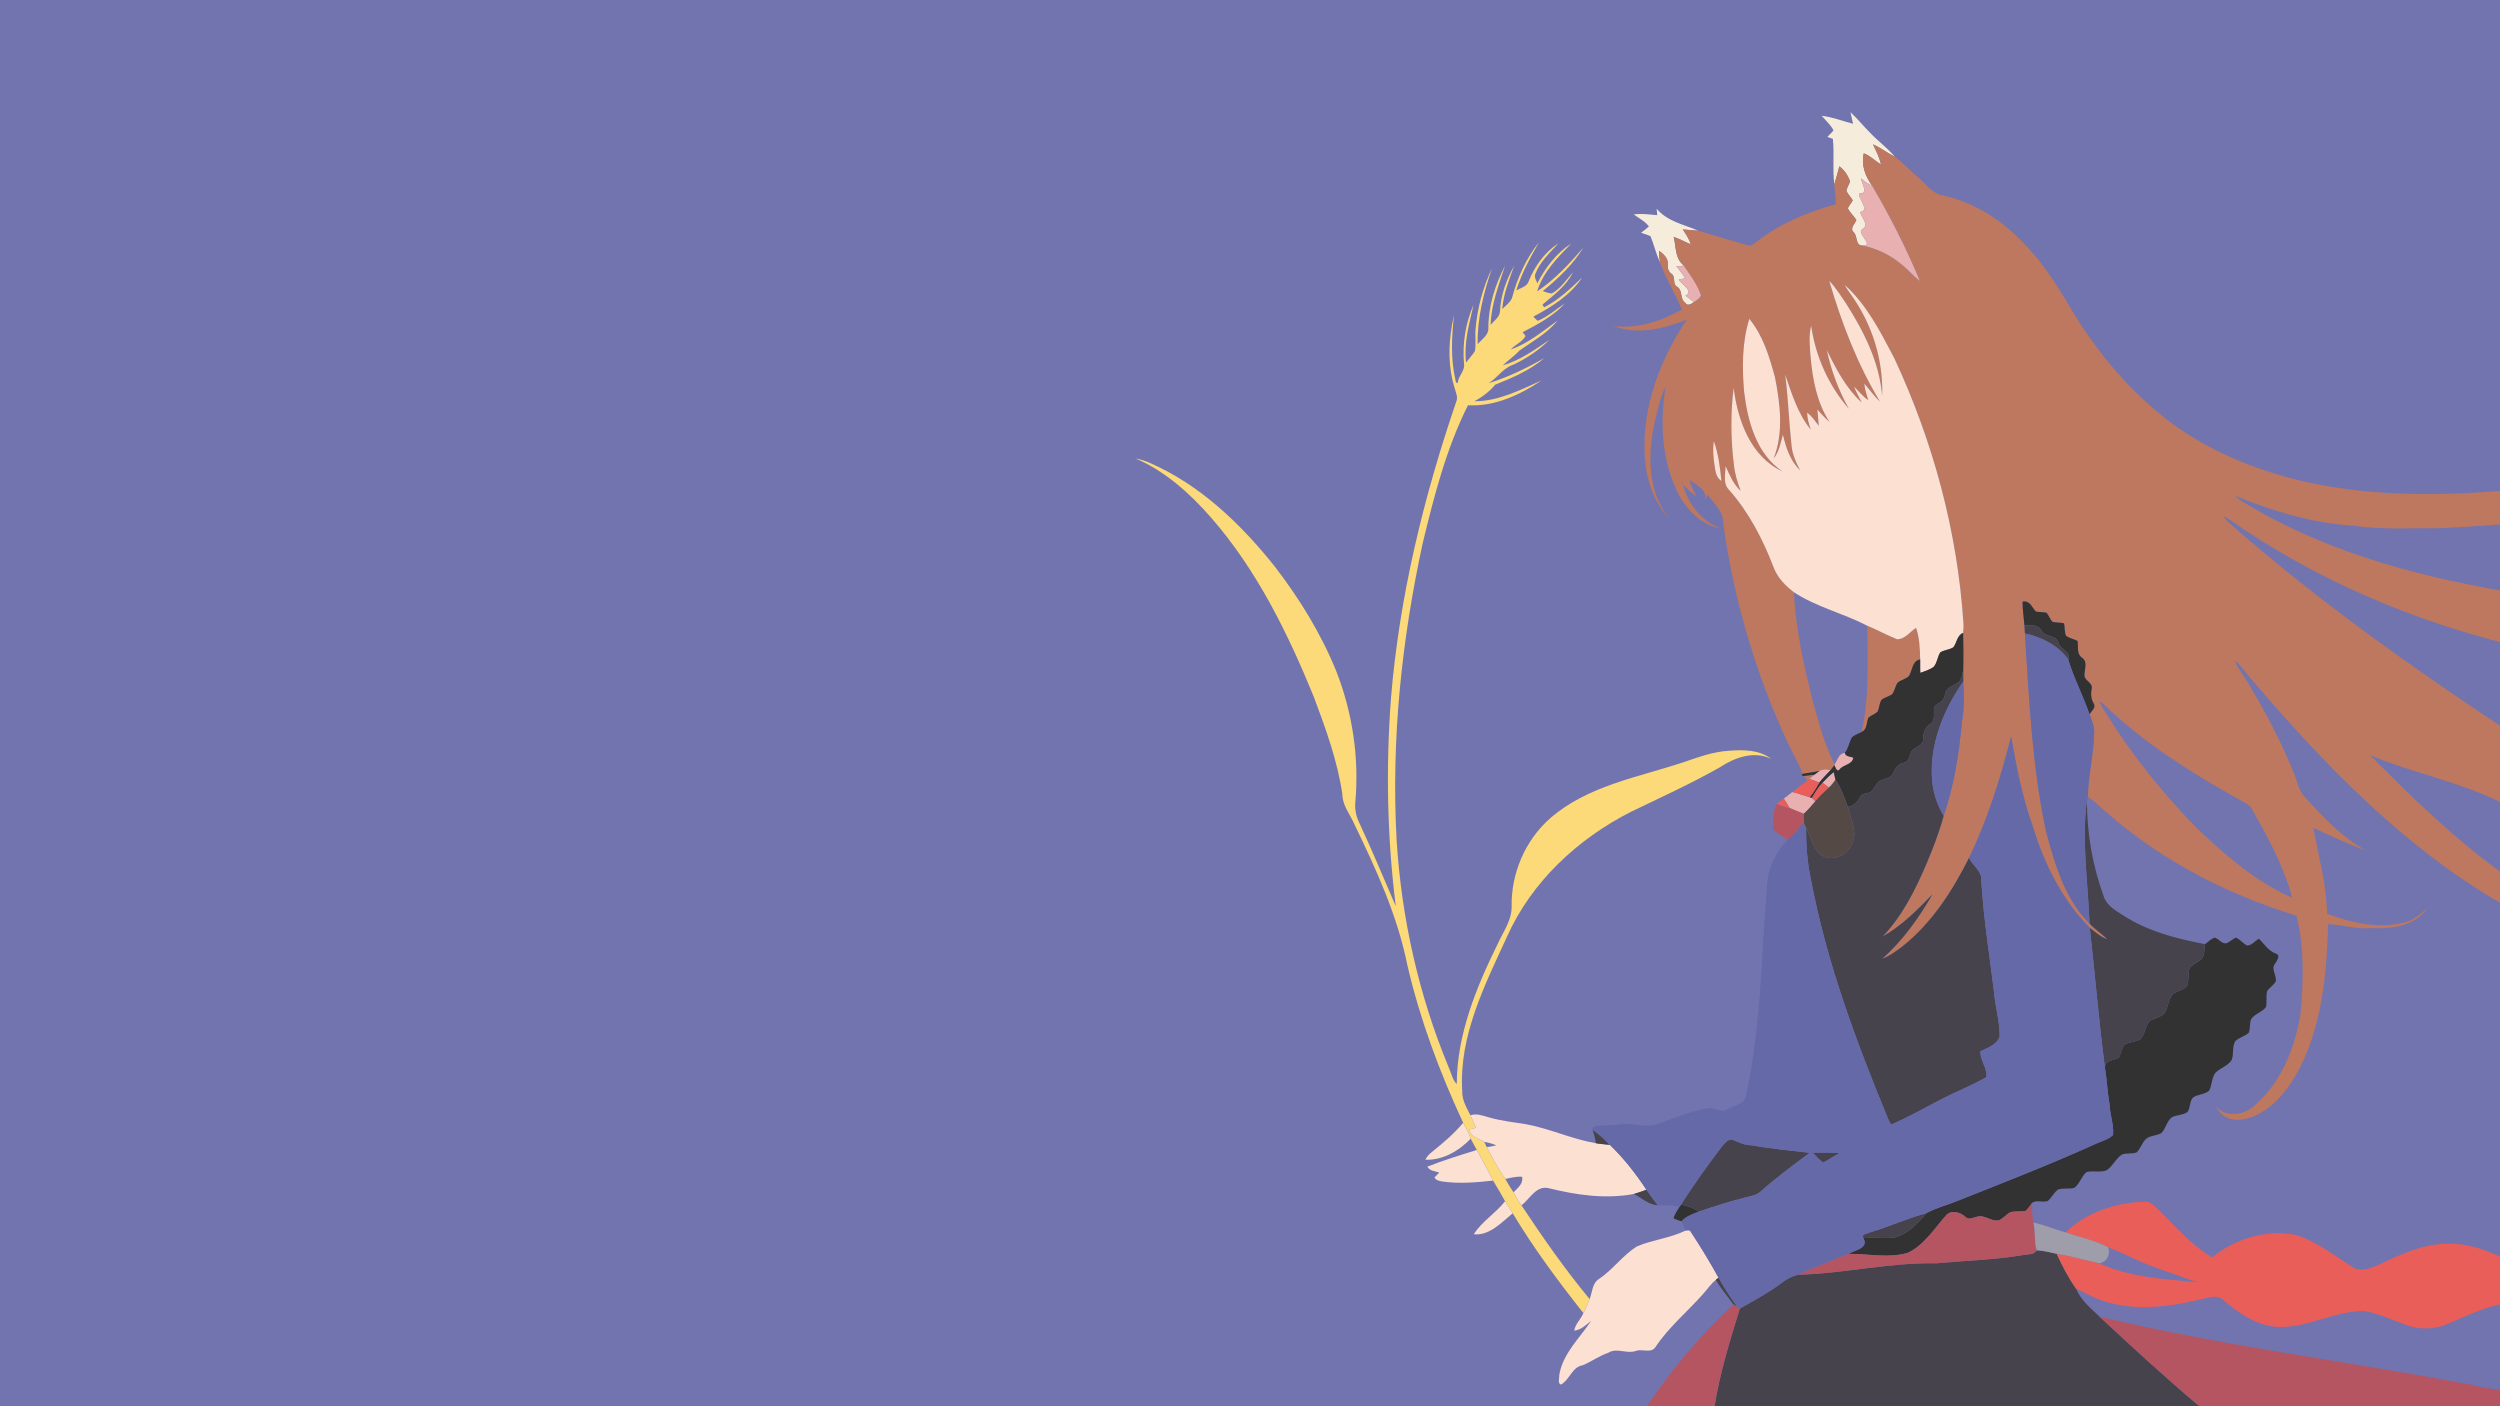 <svg height="1080" width="1920" xmlns="http://www.w3.org/2000/svg">
  <path id="background" d="m0 0h1920v1080h-1920z" fill="#7174af"/>
  <g id="transform" transform="translate(0,0) scale(1.00)">
    <path id="color1" d="m1421.09 86.1c.01.011.02.024.04.035-.01-.012-.01-.023-.01-.035zm.04.035c.58 2.988 1.44 5.916 2.01 8.904-8.04-1.96-15.79-5.24-24.08-6.09 3.1 3.64 6.88 6.83 9.07 11.17-1.38 1.87-3.18 3.361-4.77 5.041 1.39.51 2.85.921 4.26 1.481 1.29 11.58-.41 23.33 1.18 34.91 1.45-4.56 2.53-9.22 3.84-13.83 3.86 2.81 6.52 7.049 8.24 11.429-.68 2.63-2.66 4.911-2.76 7.661 1.27 2.57 3.42 4.57 4.8 7.08-1.14 2.1-2.72 3.909-3.8 6.019 1.61 3.41 4.6 5.891 6.59 9.061-1.16 3.06-5.32 6.31-2.07 9.42 3.32 3.23.95 10.4 7.1 10.24 9.16-.36-5.8-9.6-.1-12.91 5.1-3.15-1.29-8.862-2-12.852 8.04-1.42-2.11-10.458-.59-14.238 7.42.25 1.66-7.521 1.27-11.641 2.5 2.28 5.26 4.27 8.41 5.58-5.21-7.28-8.42-15.77-6.35-24.82 5.01 1.89 8.84 5.79 13.22 8.75-1.02-5.59-3.83-10.55-6.14-15.66 5.9 2.66 11.04 6.68 16.83 9.56-5.72-6.85-13.06-12.051-19.13-18.541-5.16-5.108-9.67-10.842-15.03-15.724zm-148.81 74.166c.12 1.65.32 3.299.42 4.959-6-.5-12.04-1.46-18.06-.58 3.97 2.96 8.7 5.13 11.69 9.24-1.89 1.75-4.02 3.22-6.01 4.84 2.38.92 4.93 1.44 7.2 2.65 2.75 6.52 4.21 13.539 7.31 19.949-.51-2.89-.76-5.82-.64-8.75 3.28 2.52 7.14 5.781 6.59 10.401-.22 2.85.45 5.57 2.91 7.26 3.46 2.28.52 7.649 4.06 9.839 4.87 2.59 2.04 9.451 6.54 12.481 1.79 2.85 4.6.79 6.61-.57-2.22-1.62-4.35-3.309-6.51-4.959 6.91-3.66-3.22-8.561-5.15-12.491 1.64-.28 3.31-.47 4.99-.75-1.99-3.4-4.52-6.421-6.92-9.531 1.8-.17 4.11 1.051 5.38-.799-6.52-5.38-5.38-14.119-7.34-21.519 4.57 1.42 8.7 3.89 13.13 5.66-1.26-4.19-3.77-7.78-6.11-11.41 3.99.26 7.97.629 11.97.959-11.09-4.72-23.97-7.169-32.06-16.879z" fill="#f5ecdb"/>
    <path id="color2" d="m1438.46 110.84c2.31 5.11 5.12 10.07 6.14 15.66-4.38-2.96-8.21-6.86-13.22-8.75-2.07 9.05 1.14 17.54 6.35 24.82 13.82 23.48 26.18 47.98 36.72 73.1-5.45-3.86-9.46-9.35-14.87-13.26-8.35-6.85-18.32-11.549-28.87-13.779-6.15.16-3.78-7.01-7.1-10.24-3.25-3.11.91-6.36 2.07-9.42-1.99-3.17-4.98-5.651-6.59-9.061 1.08-2.11 2.66-3.919 3.8-6.019-1.38-2.51-3.53-4.51-4.8-7.08.05-2.75 2.08-5.031 2.76-7.661-1.72-4.38-4.38-8.619-8.24-11.429-1.31 4.61-2.39 9.27-3.84 13.83.28 5.1 1.2 10.179 1.06 15.299-21.54 6-42.7 14.76-60.49 28.58-2.17 1.54-4.47 4.08-7.38 2.82-12.59-3.47-25.1-7.24-37.58-11.07-4-.33-7.98-.699-11.97-.959 2.34 3.63 4.85 7.22 6.11 11.41-4.43-1.77-8.56-4.24-13.13-5.66 1.96 7.4.82 16.139 7.34 21.519 5.05 7.46 10.85 14.83 13.62 23.51-1.17 2.23-3.39 3.64-5.41 5.02-2.01 1.36-4.82 3.42-6.61.57-4.5-3.03-1.67-9.891-6.54-12.481-3.54-2.19-.6-7.559-4.06-9.839-2.46-1.69-3.13-4.41-2.91-7.26.55-4.62-3.31-7.881-6.59-10.401-.12 2.93.13 5.86.64 8.75 4.41 12.65 11.69 24.05 16.86 36.33-15.82 8.96-34.49 15.171-52.84 12.661 18.53 7.14 38.79 2.161 56.55-4.799-22.47 33.3-36.87 73.928-31.29 114.478 2.4 13.88 7.74 27.79 17.85 37.91-17.07-20.44-16.48-49.259-11.17-73.929 2.43-8.97 3.84-18.461 8.28-26.721-4.11 25.99-3.12 53.571 7.85 77.871 6.53 14.51 18.56 28.11 34.99 30.77-14.98-4.9-25.23-18.931-29.47-33.571 3.4 2.98 6.46 6.401 10.35 8.791-2.02-4.1-4.33-8.13-5.26-12.66 5.42 4.33 14.24 7.799 11.78 16.369.69-1.7 1.33-3.42 2.1-5.08 4.74 6.98 12.38 13.03 11.97 22.26 8.11 58.54 25.03 115.97 50.1 169.49 3.49 7.66 8.12 14.811 10.85 22.801 4.32-.76 8.68-1.35 12.99-2.26 2.68-1.39 5.64-1.309 8.52-.609 1.08-1.2 2-2.541 2.9-3.891l.2-.48c-8.2-15.74-12.23-33.16-17.21-50.09-6.56-26.97-12.83-54.329-13.99-82.119-6.62-5-12.66-11.17-15.61-19.08-8.25-21.47-18.97-42.341-34.33-59.641-4.85-4.8-2.61-12.251-2.61-18.291 3.06 6.83 6 13.97 11.62 19.17-2.46-6.5-4.52-13.179-5.22-20.119-2.41-19.56-2.66-39.491-.18-59.051 3.07 24.97 13.08 52.882 37.49 64.182-19.97-13.29-26.74-38.531-29.45-61.041-1.6-18.7-1.66-38.039 3.99-56.119 10.58 12.79 15.44 29.189 19.73 44.939 4 20.42 6.74 42.411-1.04 62.301 4.25-5.27 5.3-12.032 7.12-18.342 2.29 10.01 5.69 20.192 13.28 27.512-3.21-6.03-6.1-12.372-6.68-19.272-2-18.13-2.53-36.398-4.92-54.468 5.14 14.7 9.68 30.189 19.76 42.449-1.51-4.24-2.75-8.611-2.86-13.141 3.66 2.73 6.21 6.571 8.98 10.131-.27-4.17-.82-8.311-1.11-12.471 3.05 3.22 5.89 6.66 9.32 9.51-9.67-14.69-12.93-32.428-14.51-49.658-.63-8.06-1.56-16.322.42-24.272 3.36 23.52 13.33 45.91 28.98 63.84-7.87-14.06-13.65-29.359-16.96-45.109 7.11 14.51 14.72 29.27 26.84 40.32-2.01-4.08-4.35-7.999-5.93-12.269 3.6 3.49 6.68 7.598 10.93 10.388-1.3-4.14-2.71-8.278-3.04-12.638 4.12 4.42 7.37 9.609 11.95 13.609-17.4-28.7-29.43-60.429-38.89-92.529 4.96 4.99 8.59 11.09 12.6 16.83 13.83 21.64 25.99 45.459 28.04 71.469 1.01-27.85-7.92-55.699-24.25-78.209-1.68-2.29-3.28-4.651-4.64-7.141 17.12 15.31 27.72 36.381 38.24 56.461 29.7 63.66 48.39 132.748 53.05 202.908.23 2.68.06 5.371-.2 8.041.24 9.54.31 19.091.1 28.631v8.709c.73 10.07.9 20.251-.98 30.211-2.2 24.67-5.99 49.389-14.07 72.879-3.4 12.7-8.18 24.99-13.31 37.08-8.54 20.05-18.5 39.97-33.74 55.83 14.66-8.29 26.78-20.45 38.39-32.49-10.45 18.11-22.82 35.469-38.51 49.439 5.69-2.07 10.51-5.829 15.34-9.389 22.59-17.87 38.61-42.659 51.33-68.169 14.4-29.64 24.11-61.201 32.27-93.041 4.15 23.29 8.65 46.749 16.71 69.099 8.75 28.67 22.49 56.35 43.76 77.82 4.32 3.13 8.31 6.912 13.45 8.702-4.27-4.38-9.6-7.561-13.65-12.151-19.08-18.76-26.59-45.541-33.38-70.631-10.75-49.98-12.96-101.248-16.27-152.138-.15-2.06-.27-4.11-.37-6.16-.49-6.08-1.46-12.141-1.46-18.241 5.41-1.24 7.28 4.289 10.1 7.549 2.72.57 5.55.4 8.3.92 1.82 2.15 2.69 4.961 4.6 7.061 2.91.6 5.93.47 8.87 1.08.71 3.14.21 6.57 1.53 9.57 2.58 2.04 6.05 2.389 8.87 4.029.68 4.41-.9 9.882 3.42 12.862 4.48 3.05 1.99 8.51 1.89 12.91-.61 4.59 6.45 6.048 5.54 10.648-.72 3.89-.64 7.842 1.4 11.352 2.29 3.29-1.5 5.919-3.13 8.469 1.83 4.63 3.92 9.37 3.63 14.48-.32 16.42-4.69 32.56-4.82 48.92 6.52 4.54 11.96 10.4 18.2 15.31 41.18 35.15 90.31 60.201 141.92 75.981 6.28 24.86 5.46 50.949 3.02 76.299-4.43 26.15-15.16 52.829-35.98 70.179-8.22 7.5-23.34 8.721-29.92-1.509 2.73 4.75 6.37 9.63 11.96 11.09 9.73 2.41 19.61-1.679 27.54-7.129 13.64-9.66 22.75-24.301 29.48-39.321 14.18-32.34 17.33-68.121 18.2-103.031 11.09.37 21.89 4.01 33.08 3 15.46.77 33.96-1.419 43.2-15.549-5.01 4.65-10.38 9.261-17.13 11.061-19.93 5.4-41.04.54-59.88-6.59-.39-22.39-6.5-44.122-10.62-65.932 13.24 6.25 26.6 12.321 40.4 17.311-18.66-10.2-33.36-26.01-47.41-41.66-4.15-4.37-5.05-10.54-7.19-15.93-10.43-26.28-23.77-51.311-38.52-75.391-2.62-4.13-5.92-7.919-7.33-12.689 5.37 4.37 8.9 10.461 13.6 15.471 55.34 64.74 115.68 127.279 189.88 170.459v-23.969c-36.16-26.31-68.34-57.672-99.73-89.352 32.64 13.56 67.89 20.3 99.73 35.84v-58.51c-71.68-47.63-141.97-97.759-206.7-154.609-2.23-1.82-4.21-3.93-5.87-6.27 7.12 3.15 12.85 8.64 19.57 12.53 58.99 38.76 124.79 66.369 193 84.109v-39.719c-68.7-11.98-137.48-31.239-197.41-67.929-2.28-1.3-4.32-2.971-6.24-4.721 28.94 11.72 59.25 21.07 90.61 22.93 22.19 3.38 44.69 1.76 67.05 2 15.33-.91 30.7-1.501 45.99-2.991v-25.689c-52.33 4.31-105.8 3.88-157.07-8.77-33.85-8.68-66.78-22.361-95.02-43.191-32.04-23.95-58.22-55.168-78.43-89.568-10.85-18.47-22.64-36.721-38.24-51.571-16.19-16.76-37.15-29.071-59.98-34.031-7.42-1.51-11.83-8.249-17.3-12.849-6.4-5.34-12-11.6-18.67-16.62-5.79-2.88-10.93-6.9-16.83-9.56zm-122.25 227.961c3.57 9.69 4.77 20.269 5.86 30.529-3-1.79-4.21-5.211-4.76-8.471-1.24-7.27-2.17-14.718-1.1-22.058zm117.95 141.808c-.07 27.22 1.71 54.731-4.45 81.481 4.51-1.81 3.51-7.37 5.3-11.02 2.21-1.86 5.28-2.6 7.18-4.83 1.11-2.75 1.18-5.86 2.59-8.5 2.39-2.18 5.78-2.72 8.4-4.59 1.96-2.64 2.33-6.11 4.19-8.83 2.59-2.22 6.31-2.719 8.74-5.179 2.72-4.39 2.34-11.581 8.59-12.741-.21-8.12-.48-16.461-3.15-24.201-4.67 3.02-8.51 8.721-14.47 8.791-7.78-3.09-15.17-7.151-22.92-10.381zm178.36 57.862c4.44 2.74 7.5 7.109 11.61 10.289 30.04 27.13 64.84 48.269 100.1 67.849 2.16 1.12 4.22 2.641 5.31 4.911 12.25 21.63 24.42 43.759 30.84 67.919-27.56-11.94-50.62-32.109-72.32-52.509-26.13-26.62-49.85-55.749-69.59-87.459-2.13-3.58-4.94-6.87-5.95-11zm-218.99 56.449c-2.66.3-5.3.6-7.92 1 .84 1.09 1.7 2.22 2.56 3.34.38-.28 1.15-.839 1.53-1.119 1.28-1.07 2.52-2.171 3.83-3.221z" fill="#bd785f"/>
    <path id="color3" d="m1429.29 136.99c.39 4.12 6.15 11.891-1.27 11.641-1.52 3.78 8.63 12.818.59 14.238.71 3.99 7.1 9.702 2 12.852-5.67 3.31 9.29 12.55.1 12.91 10.55 2.23 20.52 6.929 28.87 13.779 5.41 3.91 9.42 9.4 14.87 13.26-10.54-25.12-22.9-49.62-36.72-73.1-3.15-1.31-5.91-3.3-8.41-5.58zm-136.56 66.5c-1.27 1.85-3.58.629-5.38.799 2.4 3.11 4.93 6.131 6.92 9.531-1.68.28-3.35.47-4.99.75 1.93 3.93 12.06 8.831 5.15 12.491 2.16 1.65 4.29 3.339 6.51 4.959 2.02-1.38 4.24-2.79 5.41-5.02-2.77-8.68-8.57-16.05-13.62-23.51zm124.11 374.78c-4.67.25-5.63 5.65-7.86 8.82l-.2.48c.66 1.53 2.11 6.059 4.08 3.299 2.96-3.79 9.79-3.53 10.53-9-2.33-.92-5.82-.609-6.55-3.599zm-14.22 12.709c-1.8-.073-3.59.223-5.26 1.091-1.3.94-2.55 1.91-3.83 2.85-1.31 1.05-2.55 2.151-3.83 3.221 2.52.88 5.02 1.849 7.51 2.879 2.7-3.35 5.73-6.419 8.67-9.559-1.08-.263-2.17-.439-3.26-.482zm5.7 1.982c-3.11 2.49-6 5.24-8.67 8.18 1.67 1.21 3.34 2.429 5 3.679 1.93-1.74 3.59-3.771 4.98-5.961-.47-1.97-.84-3.948-1.31-5.898zm-31.79 15.318c-2.18 1.71-4.35 3.421-6.58 5.051 1.53 2.36 3.01 4.759 4.41 7.209 3.61 1.58 7.28 3.041 10.96 4.451 3.19-2.94 6.06-6.189 8.83-9.519-.86-.92-1.74-1.822-2.58-2.692-.44-.12-1.3-.38-1.74-.5-4.47-1.23-8.77-3.01-13.3-4z" fill="#e8b0b0"/>
    <path id="color4" d="m1182.01 185.939c-9.99 12.54-16.79 27.601-20.83 43.061-1.56 3.47-4.87 5.719-7.47 8.359.95-11.62 5.32-22.47 9.21-33.33-6 10.7-10.36 22.611-10.91 34.961-.17 4.57-4.54 7.271-7.22 10.471.52-15.82 6.29-30.682 11.14-45.522-7.67 14.79-12.96 31.281-12.86 48.071.27 5.5-5.18 8.499-8.2 12.349-.42-20.02 4.59-39.479 10.95-58.289-6.94 14.71-11.3 30.64-12.6 46.85-.53 5.59.58 11.3-.53 16.83-2.02 3.06-4.52 5.77-6.77 8.66-1.75-15.12 2.48-29.811 5.79-44.381-6.19 14.08-8.66 29.68-7.37 45 1.03 5.33-3.77 9.042-4.64 14.022-.15 2.86-2.04.039-1.86-1.051-3.88-16.5-2.93-33.391-1.15-50.061-4.43 18.85-5.15 39.032.93 57.612.73 2.6 1.95 5.35 1.07 8.09-25.3 73.87-43.97 150.389-50.4 228.339-4 53.26-3 106.93 3.67 159.93-9.26-21.3-18.14-42.84-28-63.91-2.43-4.92-3.59-10.45-3.07-15.93 3.04-34.08-2.14-68.769-14.63-100.609-11.65-28.76-28.09-55.41-46.92-80-25.99-32.68-57.259-62.861-95.959-79.811-3.64-1.66-7.471-2.851-11.381-3.621 22.99 9.85 41.98 27.03 58.27 45.67 34.98 40.12 58.73 88.47 78.72 137.41 9.13 24.36 18.18 49.102 21.96 74.952.07 8.61 5.9 15.348 9.2 22.888 16.75 34.7 33.07 70.182 40.68 108.192 9.74 41.82 24.78 82.279 42.89 121.179 2.3 3.86 4.26 7.92 5.78 12.16 1.48 2.94 3.11 5.81 4.73 8.69 4.11 7.86 8.54 15.559 12.45 23.529 3.26 5.16 6.21 10.5 9.19 15.83 2.08 3.01 4.1 6.072 5.88 9.282 16.16 26.87 34.86 52.12 54.32 76.659 1.72-3.53 3.43-7.09 4.75-10.79-18.95-22.85-35.93-47.249-52.33-71.969-2.34-3.15-4.27-6.572-6.1-10.022-2.27-3.31-4.41-6.719-6.3-10.259-5.27-7.81-10.07-15.95-14.2-24.41-.72-1.39-1.4-2.781-2.1-4.151-4.11-2.4-10.78-3.888-11.21-9.488 1.63-.46 3.31-.771 4.97-1.211-1.28-3.29-2.94-6.41-4.31-9.65-2.91-5.85-6.49-11.74-6.25-18.53-2.6-42.25 17.18-81.161 34.33-118.461 18.81-42.26 54.4-75.349 95.29-96.049 22.8-11.06 45.93-21.531 67.99-34.031 11.52-7.62 26.35-13.109 39.67-6.619-9.12-7.09-21.54-7.12-32.52-6.23-11.99.69-23.33 4.88-34.57 8.72-35.14 11.67-73.92 18.07-102.7 43.18-19.08 16.8-29.96 42.13-29.54 67.5.23 10.8-6.53 19.651-10.77 29.061-16.52 33.56-31.28 69.619-31.38 107.589-3.47-3.62-4.23-8.84-6.32-13.24-22.95-55.35-36.19-114.591-39.87-174.371-4.23-76.53 3.86-153.389 20.12-228.189 8.72-35.98 17.98-72.39 34.68-105.59 20.58 1.12 39.95-7.941 56.67-19.141-16.46 7.34-33.31 16.171-51.78 16.031 6.17-3.23 11.62-7.4 16.08-12.72 13.22-5.33 26.72-11.04 37.68-20.42-13.59 7.73-27.75 14.659-42.73 19.279 6.78-4.2 11.13-11.669 18.92-14.199 10.15-4.79 19.71-11.15 27.68-19.08-11.23 7.67-22.63 15.829-35.84 19.609 4.27-3.91 9.03-7.258 13.02-11.488 10.15-7.09 21.33-13.291 29.25-23.051-11.42 8.22-22.6 17.669-36.06 22.289 3.45-3.79 8.82-5.678 11.32-10.318-.75-.99-1.55-1.92-2.24-2.91 11.65-6.03 23.63-12.411 32.58-22.221-6.88 4.62-13.23 10.26-20.94 13.49-1.26-.95-2.35-2.08-3.36-3.25 14.15-7.48 28.42-16.441 37.45-30.041-8.95 8.56-18.09 17.3-29.26 22.92-.3-.54-.91-1.609-1.21-2.139 8.7-7.29 18.39-14.361 23.45-24.861-5.05 5.77-9.45 12.492-16.26 16.352-2.41-.12-4.73-1.071-6.99-1.821 11.79-9.7 23.28-20.26 31.17-33.49-10.55 12.45-21.91 24.56-35.47 33.74 4.43-14.82 15.72-26.07 26.25-36.83-11.49 7.37-19.92 18.58-26.1 30.58-.85-2.28-2.65-4.74-1.5-7.24 3.55-9.41 11.2-16.21 17.75-23.51-10.52 6.85-18.25 17.52-22.87 29.09-1.29 4.28-6.12 5.219-9.57 7.129 4.14-13.12 10.7-25.23 17.52-37.1z" fill="#fcd979"/>
    <path id="color5" d="m1404.85 215.721c9.46 32.1 21.49 63.829 38.89 92.529-4.58-4-7.83-9.189-11.95-13.609.33 4.36 1.74 8.498 3.04 12.638-4.25-2.79-7.33-6.898-10.93-10.388 1.58 4.27 3.92 8.189 5.93 12.269-12.12-11.05-19.73-25.81-26.84-40.32 3.31 15.75 9.09 31.049 16.96 45.109-15.65-17.93-25.62-40.32-28.98-63.84-1.98 7.95-1.05 16.212-.42 24.272 1.58 17.23 4.84 34.968 14.51 49.658-3.43-2.85-6.27-6.29-9.32-9.51.29 4.16.84 8.301 1.11 12.471-2.77-3.56-5.32-7.401-8.98-10.131.11 4.53 1.35 8.901 2.86 13.141-10.08-12.26-14.62-27.749-19.76-42.449 2.39 18.07 2.92 36.338 4.92 54.468.58 6.9 3.47 13.242 6.68 19.272-7.59-7.32-10.99-17.502-13.28-27.512-1.82 6.31-2.87 13.072-7.12 18.342 7.78-19.89 5.04-41.881 1.04-62.301-4.29-15.75-9.15-32.149-19.73-44.939-5.65 18.08-5.59 37.419-3.99 56.119 2.71 22.51 9.48 47.751 29.45 61.041-24.41-11.3-34.42-39.212-37.49-64.182-2.48 19.56-2.23 39.491.18 59.051.7 6.94 2.76 13.619 5.22 20.119-5.62-5.2-8.56-12.34-11.62-19.17-.04 6.04-2.24 13.491 2.61 18.291 15.36 17.3 26.08 38.171 34.33 59.641 2.95 7.91 8.99 14.08 15.61 19.08 17.39 11.4 38.03 16.168 56.38 25.728 7.75 3.23 15.14 7.291 22.92 10.381 5.96-.07 9.8-5.771 14.47-8.791 2.67 7.74 2.94 16.081 3.15 24.201.11 3.45-.12 6.91.11 10.37 3.52-1.29 7.27-2.39 10.31-4.67 2.69-3.13 2.84-7.599 5-11.049 3.06-1.94 6.95-1.97 10.03-3.91 2.82-3.53 2.76-9.171 7.54-11.061.3-2.67.43-5.361.2-8.041-4.66-70.16-23.35-139.248-53.05-202.908-10.52-20.08-21.12-41.151-38.24-56.461 1.36 2.49 2.96 4.851 4.64 7.141 16.33 22.51 25.26 50.359 24.25 78.209-2.05-26.01-14.21-49.829-28.04-71.469-4.01-5.74-7.64-11.84-12.6-16.83zm-88.64 123.08c-1.07 7.34-.14 14.788 1.1 22.058.55 3.26 1.76 6.681 4.76 8.471-1.09-10.26-2.29-20.839-5.86-30.529zm-183.02 517.09c-1.31-.004-2.63.176-3.95.629 1.37 3.24 3.03 6.36 4.31 9.65-1.66.44-3.34.751-4.97 1.211.43 5.6 7.1 7.088 11.21 9.488 3.2.63 6.39 1.45 9.41 2.75-2.43.55-4.86 1.051-7.31 1.401 4.13 8.46 8.93 16.6 14.2 24.41 4.22-.88 8.49-2.04 12.85-1.69 1.23 5.24-3.38 8.659-6.55 11.949 1.83 3.45 3.76 6.872 6.1 10.022 6.41-4.94 11.38-15.481 20.89-13.211 21.29 5.32 43.7 8.549 65.51 4.449 3.23-.9 6.39-2.07 9.54-3.25-8.12-12.36-17.38-24.199-28.06-34.459-3.56-.4-7.13-.6-10.65-1.22-18.34-3.14-35.41-11.239-53.7-14.629-9.1-1.47-18.3-2.471-27.22-4.881-3.82-.938-7.69-2.607-11.61-2.619zm-9.47 6.429c-7.05 8.42-15.47 15.541-24.01 22.391-2.08 1.61-3.93 3.568-5.03 5.988 13.41.44 25.81-6.729 34.82-16.219-1.52-4.24-3.48-8.3-5.78-12.16zm10.51 20.85c-12.76 3.96-25.64 7.91-38.03 12.83 1.82 3.35 5.99 3.429 9.21 4.539-1.24 1.25-2.58 2.41-3.74 3.74 1.08 2.16 3.57 2.69 5.76 3.08 13.03 1.88 26.23.78 39.25-.66-3.91-7.97-8.34-15.669-12.45-23.529zm21.64 39.359c-7.12 9.29-17.88 15.511-24 25.401 12.2 1.19 21.22-9.079 29.88-16.119-1.78-3.21-3.8-6.272-5.88-9.282zm140.5 22.28c-.59.015-1.21.145-1.8.261-11.86 5.81-25.31 7.031-37.39 12.141-10.89 6.8-18.38 17.789-29.03 24.959-5.47 3.25-5.14 10.26-7.33 15.51-1.32 3.7-3.03 7.26-4.75 10.79-1.97 4.71-6.27 8.29-7.07 13.48 5.27-.59 9.18-4.43 13.08-7.63-8.91 13.42-21.97 25.25-24.59 41.86.19 2.25-1.5 6.36 1.42 7.17 6.69-3.8 8.46-13.62 16.76-14.88 6.63-2.82 12.54-7.16 19.44-9.52 6.6-4.2 14.29 1.09 21.27-1.44 4.89-1.88 11.81 2.21 15.08-3.05 10.14-15.22 24.35-26.97 36.41-40.55 3.26-3.67 6.02-7.829 9.86-10.939.53-.43 1.57-1.301 2.09-1.731-6.57-11.93-13.63-23.611-21.14-34.961-.44-1.206-1.33-1.497-2.31-1.47z" fill="#fce0d1"/>
    <path id="color6" d="m1555.17 461.904c-.57-.039-1.19.011-1.87.166.01 6.1.97 12.161 1.46 18.241 4.66-.13 10.4-1.022 13.04 3.878 2.83 5.62 11.84 3.111 13.19 9.731 1.43 5.1 9.58 6.05 7.37 12.41 4.27 14.47 11.53 27.89 16.33 42.19 1.63-2.55 5.42-5.179 3.13-8.469-2.04-3.51-2.12-7.462-1.4-11.352.91-4.6-6.15-6.058-5.54-10.648.07-4.4 2.59-9.86-1.89-12.91-4.32-2.98-2.74-8.452-3.42-12.862-2.82-1.64-6.29-1.989-8.87-4.029-1.32-3-.82-6.43-1.53-9.57-2.94-.61-5.96-.48-8.87-1.08-1.91-2.1-2.78-4.911-4.6-7.061-2.75-.52-5.58-.35-8.3-.92-2.47-2.852-4.21-7.442-8.23-7.715zm-47.48 24.176c-4.78 1.89-4.72 7.531-7.54 11.061-3.08 1.94-6.97 1.97-10.03 3.91-2.16 3.45-2.31 7.919-5 11.049-3.04 2.28-6.79 3.38-10.31 4.67-.23-3.46-.01-6.92-.11-10.37-6.25 1.16-5.87 8.351-8.59 12.741-2.43 2.46-6.15 2.959-8.74 5.179-1.86 2.72-2.23 6.19-4.19 8.83-2.62 1.87-6.01 2.41-8.4 4.59-1.41 2.64-1.48 5.75-2.59 8.5-1.9 2.23-4.97 2.97-7.18 4.83-1.79 3.65-.79 9.21-5.3 11.02-2.42 1.5-5.31 2.239-7.41 4.189-2.26 3.79-2.67 8.471-5.46 11.991.73 2.99 4.22 2.679 6.55 3.599-.74 5.47-7.57 5.21-10.53 9-1.97 2.76-3.42-1.769-4.08-3.299-.9 1.35-1.82 2.691-2.9 3.891-2.94 3.14-5.97 6.209-8.67 9.559-2.23 3.9-4.45 7.829-7.38 11.259.44.12 1.3.38 1.74.5 2.34-4.1 4.88-8.138 8.08-11.638 2.67-2.94 5.56-5.69 8.67-8.18.47 1.95.84 3.928 1.31 5.898 4.3 6.36 6.84 13.671 9.56 20.801 4.34-.59 7.32-3.641 9.27-7.371 1.49-3.48 5.81-2.539 8.55-4.219 2.18-2.26 3.4-5.269 5.59-7.519 3.35-2.94 9.3-2.151 11.3-6.701 1.62-3.55 3.67-7.151 7.88-7.911 5.92-.93 3.93-8.989 8.8-11.189 3-1.73 6.84-3.569 6.5-7.699-.27-4.68 1.83-8.682 5.68-11.272 5.41-3.61-.62-12.448 5.54-15.308 2.93-1.48 5.07-3.861 5.46-7.231.97-5.79 7.78-6.551 11.33-10.201 1.6-2.48 2.06-5.488 2.7-8.328.21-9.54.14-19.091-.1-28.631zm-110.33 105.99c-4.31.91-8.67 1.5-12.99 2.26-1.27 1.38-.14 1.56 1.24 1.59 2.62-.4 5.26-.7 7.92-1 1.28-.94 2.53-1.91 3.83-2.85zm319.64 127.991c-2.41 1.33-4.48 3.198-6.95 4.378-3.69.67-5.84-3.319-9.05-4.349-2.95.81-5.09 3.249-7.46 5.029-1.13 4.11.3 9.862-3.98 12.352-2.71 2-6.04 3.39-7.99 6.24-1.67 4.16-.15 8.93-1.78 13.1-2.62 4.14-8.48 3.9-11.71 7.32-2.98 4.27-2.91 9.918-5.79 14.228-3.24 3.15-8.24 3.391-11.71 6.221-3.3 3.87-3.04 9.731-6.64 13.391-3.75 2.46-8.73 1.979-12.42 4.519-2.24 2.86-2.51 6.689-4.28 9.799-3.93 2.28-10.82 1.631-10.63 7.801 1.51 9.28 1.9 18.7 3.51 27.98.27 7.93 3.4 15.65 2.71 23.58-3.45 3.48-8.42 4.601-12.75 6.561-35.31 16.04-71.5 30.029-107.52 44.379-7.73 3.16-15.99 5.09-23.29 9.25-6.44 7.93-14.14 15.92-24.35 18.56-7.91.79-15.9-.08-23.84.43 4.27 7.99-6.49 9.169-11.48 12.109 15.15-.08 30.75 3.591 45.58-.759 13.14-6.24 20.82-19.379 30.29-29.799 4.35-2.94 10.34-1.24 13.99 2.18 2.46 2.66 5.74.568 8.65-.032 5.9-2.06 10.99 3.892 16.88 2.692 3.72-1.25 5.89-5.052 9.54-6.432 3.69-.73 7.54-.039 11.24-.889 2-1.78 3.31-4.16 4.98-6.22 3.26-2.15 7.94-.19 11.73-1.2 3.24-2.46 4.76-6.609 8.14-8.929 4.02-1.43 8.53-.011 12.58-1.371 4.06-3.14 5.35-8.57 9.11-12 5.03-1.43 10.56.539 15.49-1.391 4.87-3.1 7.04-9.048 11.91-12.148 3.59-1.32 7.67-.241 11.25-1.631 3.37-3.12 4.19-8.31 8.08-10.99 3.36-2.09 7.65-1.851 11.02-3.911 3.35-3.55 4.02-9.049 7.98-12.089 3.79-1.89 8.5-1.501 11.99-4.081 2.33-3.18 1.4-7.868 4.05-10.888 3.68-2.83 9.04-2.332 12.55-5.442 2.22-4.19 1.88-9.369 4.54-13.379 3.75-4.05 9.84-5.421 12.83-10.281 1.65-4.59.18-9.949 2.65-14.299 2.97-2.94 7.46-3.66 10.45-6.58 1.25-3.24.48-6.97 1.7-10.25 2.82-4.25 8.43-5.42 11.53-9.41.8-4.01-.19-8.19.8-12.16 1.84-2.81 4.93-4.549 6.66-7.439.91-4.61-3.82-9.442-.6-13.622 1.43-2.28 4.69-6.449.6-7.849-5.71-2.08-8.81-7.279-12.83-11.379-3.08 1.55-5.35 4.869-8.89 5.269-3.46-1.4-5.57-4.959-9.07-6.169zm-425.88 205.029c-.46.59-.9 1.2-1.32 1.82-1.7 2.79-3.54 5.56-4.56 8.69 1.95 1.04 4.07 1.69 6.19 2.38 3.44-3.96 8.55-5.541 13.25-7.451-4.03-2.89-8.78-4.369-13.56-5.439z" fill="#323232"/>
    <path id="color7" d="m1558.39 480.172c-1.23.025-2.47.106-3.63.139.1 2.05.22 4.1.37 6.16 12.77 2.82 25.39 9.099 33.23 19.859 2.21-6.36-5.94-7.31-7.37-12.41-1.35-6.62-10.36-4.111-13.19-9.731-1.98-3.675-5.7-4.093-9.41-4.017zm-50.6 34.539c-.64 2.84-1.1 5.848-2.7 8.328-3.55 3.65-10.36 4.411-11.33 10.201-.39 3.37-2.53 5.751-5.46 7.231-6.16 2.86-.13 11.698-5.54 15.308-3.85 2.59-5.95 6.592-5.68 11.272.34 4.13-3.5 5.969-6.5 7.699-4.87 2.2-2.88 10.259-8.8 11.189-4.21.76-6.26 4.361-7.88 7.911-2 4.55-7.95 3.761-11.3 6.701-2.19 2.25-3.41 5.259-5.59 7.519-2.74 1.68-7.06.739-8.55 4.219-1.95 3.73-4.93 6.781-9.27 7.371 2.15 9.53 7.95 19.61 2.85 29.26-4 8.82-16.91 13.711-24.65 6.721-5.18-5.58-7-13.252-10.25-19.952-.17 13.09.82 26.202 3.53 39.022 11.86 63.13 34.28 123.688 58.7 182.908.85 2.08 1.74 4.171 3.01 6.061 13.09-5.58 25.55-12.64 38.15-19.25 11.53-6.01 23.75-10.67 35.01-17.17.83-7.05-4.95-12.929-4.64-19.869 5.54-2.65 12.73-4.89 14.83-11.34.12-9.22-2.1-18.261-3.54-27.311-3.51-30.93-8.8-61.64-10.58-92.75.48-7.35-6.72-11.099-9.37-17.179-12.72 25.51-28.74 50.299-51.33 68.169-4.83 3.56-9.65 7.319-15.34 9.389 15.69-13.97 28.06-31.329 38.51-49.439-11.61 12.04-23.73 24.2-38.39 32.49 15.24-15.86 25.2-35.78 33.74-55.83 5.13-12.09 9.91-24.38 13.31-37.08-4.7-7.79-7.7-16.609-8.74-25.629-2.76-27.74 8.18-55.021 23.79-77.461zm94.96 100.158c-4.2 31.38.86 62.961 2.03 94.371 4.05 4.59 9.38 7.771 13.65 12.151-5.14-1.79-9.13-5.572-13.45-8.702 4.03 35.8 6.92 71.681 11.63 107.401-.19-6.17 6.7-5.521 10.63-7.801 1.77-3.11 2.04-6.939 4.28-9.799 3.69-2.54 8.67-2.059 12.42-4.519 3.6-3.66 3.34-9.521 6.64-13.391 3.47-2.83 8.47-3.071 11.71-6.221 2.88-4.31 2.81-9.958 5.79-14.228 3.23-3.42 9.09-3.18 11.71-7.32 1.63-4.17.11-8.94 1.78-13.1 1.95-2.85 5.28-4.24 7.99-6.24 4.28-2.49 2.85-8.242 3.98-12.352-21.56-4.11-43.32-9.629-62.05-21.519-6.14-4-13.55-7.831-15.88-15.321-8.55-23.42-12.86-48.51-12.86-73.41zm-379.7 252.791c1.22 3.36 2.07 6.83 2.67 10.36 3.52.62 7.09.82 10.65 1.22-4.1-4.23-8.4-8.29-13.32-11.58zm106.37 7.567c-3.14.125-5.36 3.575-7.35 5.753-10.81 14.34-21.45 28.86-30.95 44.11 4.78 1.07 9.53 2.549 13.56 5.439 11.85-4.01 23.74-7.928 35.91-10.888 3.71-1.1 7.91-1.441 10.98-4.061 12.11-10.85 25.26-20.461 38.25-30.221-14.72-1.78-29.53-3.018-44.12-5.728-5.3-.08-10.17-2-14.87-4.24-.49-.132-.96-.182-1.41-.164zm67.98 9.99c-1.73.007-3.45.025-5.18.053 2.45 2.72 4.94 5.489 7.97 7.589 4.4-2.19 8.39-5.129 12.75-7.429-5.18-.165-10.37-.235-15.54-.213zm-132.97 28.482c-3.15 1.18-6.31 2.35-9.54 3.25 5.96 3.07 11.23 8.371 18.26 8.701-2.98-3.93-5.88-7.921-8.72-11.951zm214.84 18.141c-14.62 3.79-28.37 10.321-42.88 14.551-1.94 1.17-7.17 1.079-5.31 4.439 7.94-.51 15.93.36 23.84-.43 10.21-2.64 17.91-10.63 24.35-18.56zm84.91 28.349c-2 4.01-7.5 2.761-11.16 3.831-21.88 3.61-44.02 4.101-66.03 6.201-35.7-.78-70.77 7.929-106.38 8.769-4.75 1.3-9.1 3.691-12.96 6.731-9.89 7.39-20.8 13.169-31.48 19.299-7.59 24.68-15.33 49.42-19.37 74.98h372.4c-26.34-22.07-51.62-45.44-76.79-68.84-6.72-6.43-14.24-12.559-17.95-21.349-5.91-8.41-10.62-17.581-14.93-26.891-5.09-1.05-10.14-2.481-15.35-2.731zm-244.36 21.051c-.52.43-1.56 1.301-2.09 1.731 3.93 6.67 8.99 12.548 13.52 18.809.99.65 2 1.3 3.02 1.97-5.23-7.22-10.14-14.7-14.45-22.51z" fill="#46434c"/>
    <path id="color8" d="m1555.13 486.471c3.31 50.89 5.52 102.158 16.27 152.138 6.79 25.09 14.3 51.871 33.38 70.631-1.17-31.41-6.23-62.991-2.03-94.371.19-.74.56-2.219.75-2.949.13-16.36 4.5-32.5 4.82-48.92.29-5.11-1.8-9.85-3.63-14.48-4.8-14.3-12.06-27.72-16.33-42.19-7.84-10.76-20.46-17.039-33.23-19.859zm-47.34 36.949c-15.61 22.44-26.55 49.721-23.79 77.461 1.04 9.02 4.04 17.839 8.74 25.629 8.08-23.49 11.87-48.209 14.07-72.879 1.88-9.96 1.71-20.141.98-30.211zm36.72 42.35c-8.16 31.84-17.87 63.401-32.27 93.041 2.65 6.08 9.85 9.829 9.37 17.179 1.78 31.11 7.07 61.82 10.58 92.75 1.44 9.05 3.66 18.091 3.54 27.311-2.1 6.45-9.29 8.69-14.83 11.34-.31 6.94 5.47 12.819 4.64 19.869-11.26 6.5-23.48 11.16-35.01 17.17-12.6 6.61-25.06 13.67-38.15 19.25-1.27-1.89-2.16-3.981-3.01-6.061-24.42-59.22-46.84-119.778-58.7-182.908-2.71-12.82-3.7-25.932-3.53-39.022-.59-1.37-1.24-2.718-1.83-4.058-4.07 4.48-7.77 9.329-12.45 13.209-9.43 10.03-15.62 23.26-15.88 37.15-4.39 53-4.49 106.66-15.94 158.83-.82 7.51-9.77 8.12-15.11 11.25-4.96 3.08-9.79-2.4-14.95-.83-12.54 2.46-24.6 6.78-36.42 11.52-9.9 4.03-20.41-.731-30.58.779-5.79.85-11.67.52-17.46 1.16-1.44.45-4.88.831-3.47 2.961 4.92 3.29 9.22 7.35 13.32 11.58 10.68 10.26 19.94 22.099 28.06 34.459 2.84 4.03 5.74 8.021 8.72 11.951 5.57.07 11.23-.41 16.65 1.26.42-.62.86-1.23 1.32-1.82 9.5-15.25 20.14-29.77 30.95-44.11 2.27-2.49 4.85-6.639 8.76-5.589 4.7 2.24 9.57 4.16 14.87 4.24 14.59 2.71 29.4 3.948 44.12 5.728-12.99 9.76-26.14 19.371-38.25 30.221-3.07 2.62-7.27 2.961-10.98 4.061-12.17 2.96-24.06 6.878-35.91 10.888-4.7 1.91-9.81 3.491-13.25 7.451 1.14 2.31 2.06 4.72 3.14 7.09 1.56-.31 3.4-.721 4.11 1.209 7.51 11.35 14.57 23.031 21.14 34.961 4.31 7.81 9.22 15.29 14.45 22.51.48.32 1.43.95 1.9 1.27 10.68-6.13 21.59-11.909 31.48-19.299 3.86-3.04 8.21-5.431 12.96-6.731 13-5.34 25.99-10.711 38.99-16.051 4.99-2.94 15.75-4.119 11.48-12.109-1.86-3.36 3.37-3.269 5.31-4.439 14.51-4.23 28.26-10.761 42.88-14.551 7.3-4.16 15.56-6.09 23.29-9.25 36.02-14.35 72.21-28.339 107.52-44.379 4.33-1.96 9.3-3.081 12.75-6.561.69-7.93-2.44-15.65-2.71-23.58-1.61-9.28-2-18.7-3.51-27.98-4.71-35.72-7.6-71.601-11.63-107.401-21.27-21.47-35.01-49.15-43.76-77.82-8.06-22.35-12.56-45.809-16.71-69.099zm-147.11 319.447c5.17-.022 10.36.048 15.54.213-4.36 2.3-8.35 5.239-12.75 7.429-3.03-2.1-5.52-4.869-7.97-7.589 1.73-.028 3.45-.046 5.18-.053z" fill="#6569a8"/>
    <path id="color9" d="m1389.7 598.141c-.38.28-1.15.839-1.53 1.119-3.9 2.99-7.86 5.889-11.64 9.019 4.53.99 8.83 2.77 13.3 4 2.93-3.43 5.15-7.359 7.38-11.259-2.49-1.03-4.99-1.999-7.51-2.879zm9.95 3c-3.2 3.5-5.74 7.538-8.08 11.638.84.87 1.72 1.772 2.58 2.692 3.19-3.85 6.81-7.301 10.5-10.651-1.66-1.25-3.33-2.469-5-3.679zm-29.7 12.189c-1.88 1.31-3.79 2.59-5.45 4.15 3.15 1.4 6.46 2.419 9.86 3.059-1.4-2.45-2.88-4.849-4.41-7.209zm278.07 309.52c-22.36.49-45.27 7.819-61.6 23.589 10.87 3.8 22.37 6.041 32.6 11.491 5.45 2.2 10.98 4.26 16.22 6.98 16.63 8.29 34.58 13.3 51.9 19.84-25.27-2.55-51.59-3.61-74.98-14.57-10.89-2.37-21.61-5.57-32.63-7.26 4.31 9.31 9.02 18.481 14.93 26.891 5.92 2.64 11.58 5.869 17.63 8.259 26.31 9.75 55.22 5.55 81.76-1.031 4.82-1.13 10.57-2.459 14.25 1.891 11.87 10.09 25.76 19.63 41.89 20.18 22.74.72 43.28-12.6 65.99-12.22 11.46 2.13 22.11 7.15 33.04 11.06 10.13 3.57 21.58 2.94 31.37-1.44 12.93-5.62 25.79-11.68 39.61-14.81v-36.52c-13.62-6.57-28.65-11.09-43.91-9.91-17.39.98-33.43 8.53-48.92 15.88-5.64 2.61-12.28 5.11-18.46 3.09-15.03-9.17-29.1-20.92-46.23-25.98-22.34-4.31-46.09 3.34-63.61 17.39-17.33-10.17-30.18-26.22-44.66-39.88-1.75-1.51-3.82-2.88-6.19-2.92z" fill="#e95e58"/>
    <path id="color10" d="m1409.62 598.859c-1.39 2.19-3.05 4.221-4.98 5.961-3.69 3.35-7.31 6.801-10.5 10.651-2.77 3.33-5.64 6.579-8.83 9.519-.14 2.21-.13 4.421 0 6.641.59 1.34 1.24 2.688 1.83 4.058 3.25 6.7 5.07 14.372 10.25 19.952 7.74 6.99 20.65 2.099 24.65-6.721 5.1-9.65-.7-19.73-2.85-29.26-2.72-7.13-5.26-14.441-9.56-20.801z" fill="#554946"/>
    <path id="color11" d="m1364.5 617.48c-3.08 5.64-2.47 12.66-2.84 18.93h.01c2.68 3.9 7.52 5.6 11.2 8.43 4.68-3.88 8.38-8.729 12.45-13.209-.14-2.22-.15-4.431 0-6.641-3.68-1.41-7.35-2.871-10.96-4.451-3.4-.64-6.71-1.659-9.86-3.059zm196.25 306.2c-1.67 2.06-2.98 4.44-4.98 6.22-3.7.85-7.55.159-11.24.889-3.65 1.38-5.82 5.182-9.54 6.432-5.89 1.2-10.98-4.752-16.88-2.692-2.91.6-6.19 2.692-8.65.032-3.65-3.42-9.64-5.12-13.99-2.18-9.47 10.42-17.15 23.559-30.29 29.799-14.83 4.35-30.43.679-45.58.759-13 5.34-25.99 10.711-38.99 16.051 35.61-.84 70.68-9.549 106.38-8.769 22.01-2.1 44.15-2.591 66.03-6.201 3.66-1.07 9.16.179 11.16-3.831-2.22-6.9-.67-14.318-2.54-21.308-1.05-4.99-1.15-10.131-.89-15.201zm-229.5 78.1c-25.11 23.36-47.33 49.73-66.4 78.22h51.95c4.04-25.56 11.78-50.3 19.37-74.98-.47-.32-1.42-.95-1.9-1.27-1.02-.67-2.03-1.32-3.02-1.97zm281.16 9.38c25.17 23.4 50.45 46.77 76.79 68.84h230.8v-12.4c-8.66-1.26-17.34-2.59-25.76-5-1.01-.1-2.04-.22-2.99-.32-92.87-17.36-186.89-29.12-278.84-51.12z" fill="#b55561"/>
    <path id="color12" d="m1561.64 938.881c1.87 6.99.32 14.408 2.54 21.308 5.21.25 10.26 1.681 15.35 2.731 11.02 1.69 21.74 4.89 32.63 7.26 5.92-.91 8.99-6.77 6.86-12.25-10.23-5.45-21.73-7.691-32.6-11.491-8.38-2.14-16.31-5.768-24.78-7.558z" fill="#9f9da9"/>
  </g>
</svg>
